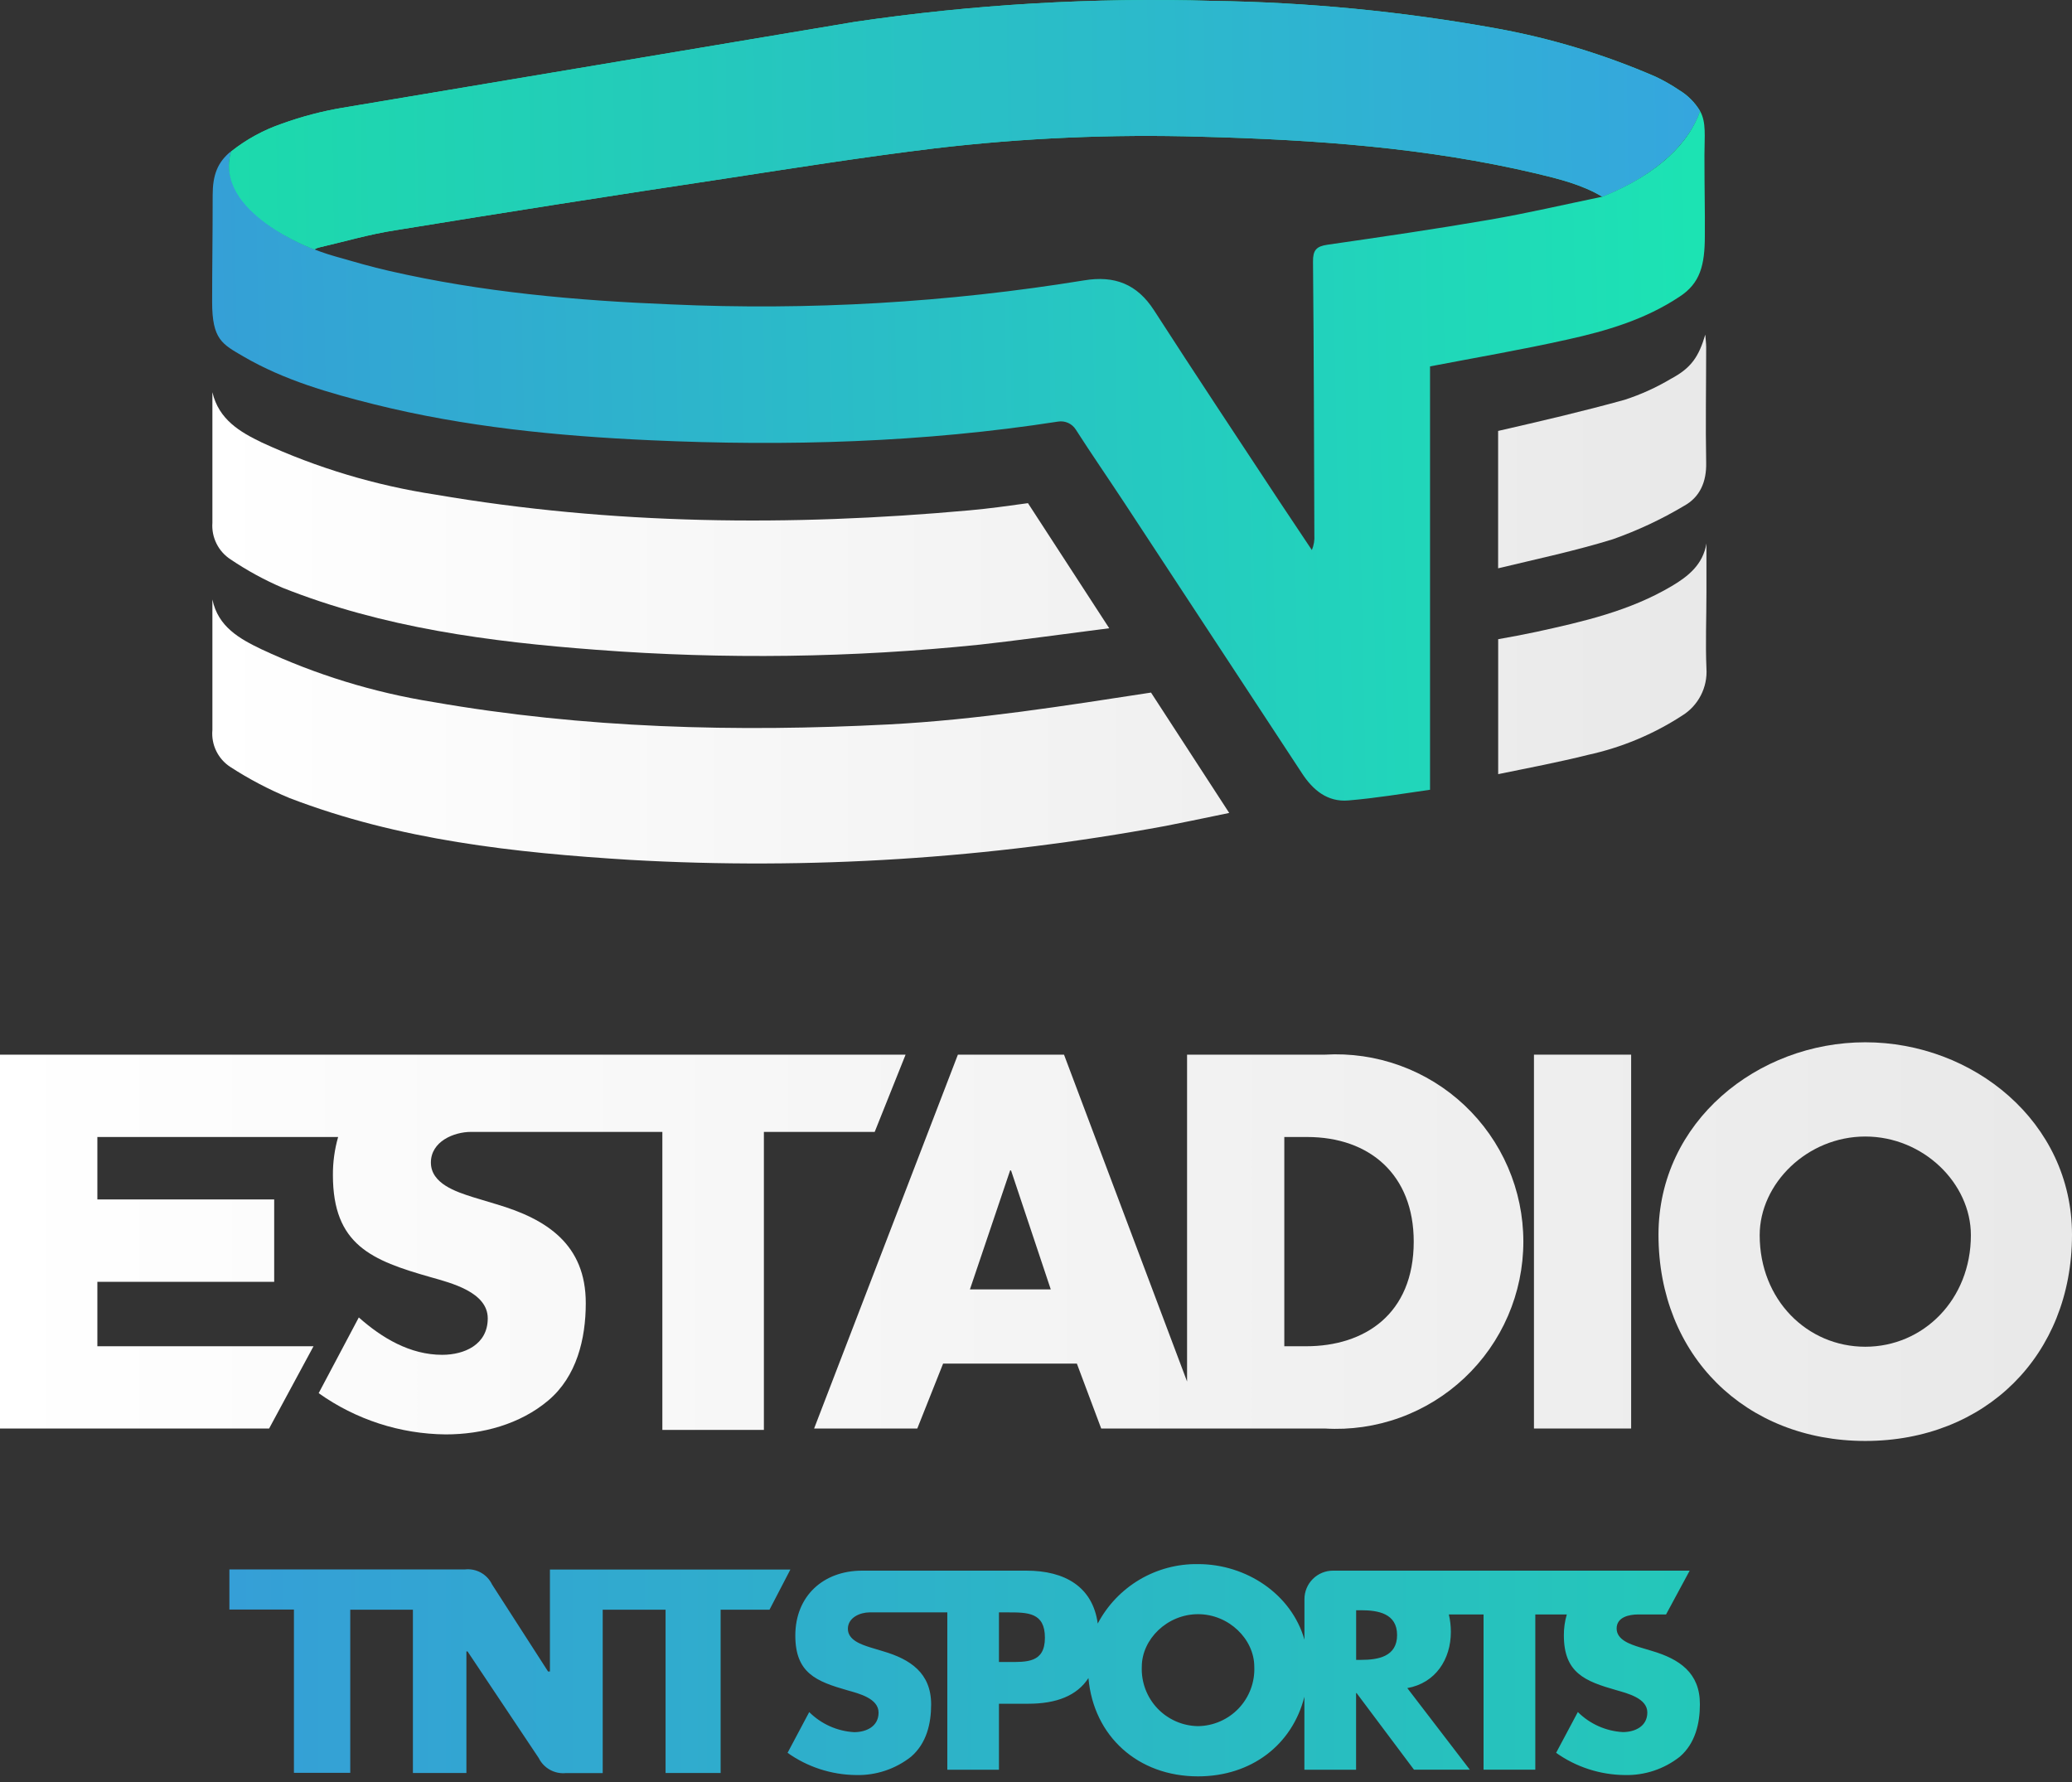 <svg width="100" height="86" viewBox="0 0 100 86" fill="none" xmlns="http://www.w3.org/2000/svg">
<rect x="0" y="0" width="100" height="86" fill="#333333" stroke="none"/>
<path d="M42.912 34.96C35.537 35.341 28.191 35.151 20.899 33.879C18.032 33.42 15.243 32.563 12.614 31.332C11.568 30.829 10.525 30.254 10.251 28.931C10.251 31.029 10.251 33.127 10.251 35.231C10.219 35.579 10.283 35.928 10.436 36.242C10.588 36.556 10.823 36.823 11.116 37.013C12.02 37.6 12.976 38.102 13.973 38.514C19.269 40.55 24.84 41.154 30.434 41.499C39.075 41.989 47.745 41.438 56.255 39.86C56.552 39.808 58.295 39.447 59.325 39.233L55.551 33.424C51.346 34.069 47.16 34.737 42.912 34.96Z" fill="url(#paint0_linear)"/>
<path d="M46.769 24.631C38.148 25.409 29.549 25.332 20.999 23.867C18.108 23.425 15.293 22.579 12.636 21.355C11.584 20.849 10.558 20.248 10.251 18.928C10.251 21.026 10.251 23.124 10.251 25.229C10.225 25.576 10.294 25.924 10.45 26.236C10.605 26.548 10.842 26.812 11.135 27.001C11.922 27.532 12.758 27.988 13.63 28.363C18.494 30.299 23.636 30.974 28.8 31.361C34.959 31.829 41.148 31.745 47.292 31.11C48.631 30.968 51.73 30.554 53.534 30.319L49.612 24.283C48.654 24.415 47.711 24.548 46.769 24.631Z" fill="url(#paint1_linear)"/>
<path d="M82.357 32.252C82.306 31.042 82.357 29.825 82.357 28.614V26.229C82.186 27.249 81.479 27.814 80.682 28.285C78.658 29.486 76.399 30.002 74.136 30.496C73.53 30.625 72.92 30.738 72.306 30.848V37.361C73.755 37.065 75.211 36.787 76.647 36.429C78.255 36.078 79.785 35.441 81.166 34.547C81.556 34.31 81.873 33.971 82.083 33.566C82.293 33.162 82.388 32.707 82.357 32.252Z" fill="url(#paint2_linear)"/>
<path d="M77.835 26.026C79.034 25.603 80.188 25.063 81.279 24.412C82.047 23.989 82.364 23.25 82.344 22.333C82.309 20.474 82.344 18.612 82.344 16.75C82.344 16.585 82.322 16.427 82.302 16.149C81.98 17.234 81.615 17.763 80.64 18.283C79.935 18.703 79.185 19.043 78.403 19.296C76.386 19.855 74.346 20.329 72.303 20.797V27.427C74.227 26.965 76.057 26.575 77.835 26.026Z" fill="url(#paint3_linear)"/>
<path d="M82.261 7.483C82.261 6.573 82.358 5.908 82.048 5.356C81.544 6.837 80.111 8.37 77.329 9.494C75.515 9.868 73.714 10.291 71.89 10.604C69.289 11.053 66.674 11.434 64.063 11.811C63.527 11.889 63.363 12.076 63.369 12.628C63.411 17.024 63.417 21.423 63.434 25.819C63.451 26.067 63.41 26.316 63.314 26.546C62.795 25.768 62.272 24.99 61.755 24.209C59.731 21.136 57.695 18.076 55.7 14.981C54.88 13.706 53.789 13.286 52.321 13.531C45.731 14.603 39.049 14.991 32.38 14.69C27.81 14.506 23.262 14.1 18.792 13.076C17.923 12.88 17.068 12.628 16.209 12.383C15.235 12.111 14.303 11.702 13.443 11.169C12.107 10.33 10.655 8.987 11.158 7.296C10.49 7.825 10.264 8.467 10.264 9.41C10.264 11.492 10.238 12.857 10.238 14.574C10.238 16.395 10.729 16.608 11.755 17.208C13.724 18.354 15.893 18.97 18.072 19.516C22.439 20.603 26.896 21.042 31.383 21.246C37.974 21.546 44.545 21.359 51.072 20.345C51.234 20.32 51.401 20.342 51.551 20.41C51.701 20.477 51.828 20.587 51.917 20.726C52.676 21.911 53.476 23.066 54.248 24.241C57.114 28.598 59.977 32.958 62.837 37.319C63.369 38.136 64.073 38.714 65.073 38.63C66.364 38.523 67.675 38.307 69.017 38.114V17.682C71.277 17.25 73.456 16.875 75.628 16.391C77.532 15.972 79.398 15.423 81.057 14.319C82.051 13.674 82.28 12.809 82.28 11.375C82.29 10.052 82.261 9.336 82.261 7.483Z" fill="url(#paint4_linear)"/>
<path d="M13.617 5.966C12.728 6.269 11.897 6.722 11.161 7.305C10.283 10.252 15.176 12.037 15.176 12.037C15.24 11.995 15.309 11.965 15.383 11.947C16.616 11.663 17.839 11.301 19.088 11.111C24.364 10.25 29.645 9.423 34.93 8.629C38.319 8.109 41.708 7.573 45.11 7.16C49.37 6.658 53.662 6.471 57.95 6.598C63.408 6.74 68.84 7.118 74.162 8.377C75.227 8.632 76.367 8.913 77.329 9.494C80.043 8.406 81.544 6.837 82.047 5.356C81.799 4.943 81.453 4.597 81.04 4.349C80.68 4.105 80.301 3.89 79.907 3.703C77.446 2.634 74.869 1.852 72.229 1.373C67.709 0.554 63.13 0.109 58.537 0.043C52.754 -0.128 46.967 0.211 41.243 1.057L16.532 5.201C15.54 5.368 14.564 5.624 13.617 5.966Z" fill="url(#paint5_linear)"/>
<path d="M13.617 5.966C12.728 6.269 11.897 6.722 11.161 7.305C10.283 10.252 15.176 12.037 15.176 12.037C15.24 11.995 15.309 11.965 15.383 11.947C16.616 11.663 17.839 11.301 19.088 11.111C24.364 10.25 29.645 9.423 34.93 8.629C38.319 8.109 41.708 7.573 45.11 7.16C49.37 6.658 53.662 6.471 57.95 6.598C63.408 6.74 68.84 7.118 74.162 8.377C75.227 8.632 76.367 8.913 77.329 9.494C80.043 8.406 81.544 6.837 82.047 5.356C81.799 4.943 81.453 4.597 81.04 4.349C80.68 4.105 80.301 3.89 79.907 3.703C77.446 2.634 74.869 1.852 72.229 1.373C67.709 0.554 63.13 0.109 58.537 0.043C52.754 -0.128 46.967 0.211 41.243 1.057L16.532 5.201C15.54 5.368 14.564 5.624 13.617 5.966Z" fill="url(#paint6_linear)"/>
<path d="M79.731 79.676L79.108 79.489C78.685 79.354 78.023 79.141 78.023 78.592C78.023 78.043 78.62 77.914 79.069 77.914H80.408L81.548 75.8H64.331C63.967 75.8 63.617 75.945 63.359 76.203C63.101 76.46 62.956 76.81 62.956 77.175V79.131C62.33 76.933 60.151 75.484 57.821 75.484C56.828 75.469 55.85 75.729 54.995 76.235C54.141 76.742 53.443 77.475 52.98 78.353C52.737 76.581 51.398 75.8 49.535 75.8H41.612C39.733 75.8 38.384 77.026 38.384 78.931C38.384 80.745 39.391 81.145 40.921 81.581C41.444 81.729 42.402 81.965 42.402 82.649C42.402 83.333 41.792 83.595 41.221 83.595C40.405 83.547 39.635 83.203 39.055 82.626L38.01 84.592C38.974 85.277 40.125 85.651 41.308 85.664C42.272 85.69 43.214 85.377 43.971 84.779C44.717 84.134 44.939 83.188 44.939 82.255C44.939 80.738 43.932 80.077 42.625 79.692L42.005 79.505C41.583 79.37 40.921 79.157 40.921 78.608C40.921 78.059 41.518 77.814 41.967 77.814H45.72V85.409H48.212V82.223H49.626C50.991 82.223 51.982 81.832 52.531 80.984C52.779 83.795 54.922 85.728 57.818 85.728C60.4 85.728 62.369 84.198 62.953 81.887V85.409H65.448V81.71H65.474L68.243 85.406H70.938L67.92 81.468C69.282 81.226 70.022 80.08 70.022 78.757C70.022 78.473 69.99 78.19 69.925 77.914H71.6V85.406H74.098V77.914H75.618C75.522 78.24 75.474 78.578 75.476 78.918C75.476 80.735 76.487 81.135 78.02 81.571C78.543 81.723 79.504 81.958 79.504 82.643C79.504 83.327 78.891 83.591 78.32 83.591C77.503 83.545 76.731 83.2 76.151 82.623L75.102 84.592C76.069 85.278 77.222 85.652 78.407 85.664C79.372 85.69 80.315 85.377 81.073 84.779C81.822 84.134 82.041 83.165 82.041 82.249C82.048 80.725 81.041 80.064 79.731 79.676ZM48.635 80.209H48.212V77.814H48.632C49.6 77.814 50.43 77.814 50.43 79.037C50.43 80.261 49.542 80.209 48.635 80.209ZM57.821 83.304C57.453 83.299 57.09 83.221 56.753 83.073C56.416 82.925 56.111 82.712 55.858 82.445C55.605 82.177 55.408 81.862 55.279 81.517C55.15 81.173 55.091 80.806 55.106 80.438C55.106 79.112 56.33 77.901 57.821 77.901C59.312 77.901 60.535 79.112 60.535 80.438C60.551 80.806 60.492 81.173 60.363 81.517C60.234 81.862 60.037 82.177 59.784 82.445C59.531 82.712 59.226 82.925 58.889 83.073C58.552 83.221 58.189 83.299 57.821 83.304ZM65.693 80.106H65.451V77.711H65.693C66.51 77.711 67.427 77.866 67.427 78.908C67.427 79.951 66.51 80.106 65.693 80.106Z" fill="url(#paint7_linear)"/>
<path d="M26.541 75.748V80.667H26.451L23.75 76.471C23.634 76.228 23.445 76.027 23.21 75.896C22.974 75.765 22.704 75.711 22.436 75.742H11.071V77.678H14.186V85.557H16.904V77.685H19.928V85.564H22.51V79.699H22.565L25.999 84.841C26.118 85.082 26.307 85.281 26.542 85.411C26.777 85.541 27.046 85.597 27.313 85.57H29.088V77.685H32.122V85.564H34.779V77.685H37.138L38.145 75.748H26.541Z" fill="url(#paint8_linear)"/>
<path d="M44.271 68.941L45.517 65.807H51.972L53.147 68.941H63.944C65.174 69.015 66.406 68.836 67.564 68.416C68.723 67.996 69.783 67.343 70.68 66.498C71.577 65.653 72.292 64.634 72.78 63.503C73.269 62.371 73.521 61.152 73.521 59.92C73.521 58.687 73.269 57.468 72.78 56.337C72.292 55.206 71.577 54.186 70.68 53.341C69.783 52.496 68.723 51.844 67.564 51.424C66.406 51.004 65.174 50.825 63.944 50.898H57.291V66.672L51.352 50.898H46.23L39.291 68.941H44.271ZM61.984 54.872H63.085C66.1 54.872 68.23 56.692 68.23 59.92C68.23 63.438 65.838 64.971 63.037 64.971H61.984V54.872ZM48.751 56.486H48.796L50.713 62.227H46.811L48.751 56.486Z" fill="url(#paint9_linear)"/>
<path d="M78.723 50.898H74.033V68.941H78.723V50.898Z" fill="url(#paint10_linear)"/>
<path d="M90.023 50.301C84.83 50.301 80.043 54.129 80.043 59.587C80.043 65.423 84.239 69.541 90.023 69.541C95.807 69.541 100 65.423 100 59.587C100 54.129 95.213 50.301 90.023 50.301ZM90.023 64.994C87.222 64.994 84.927 62.734 84.927 59.61C84.927 57.121 87.222 54.849 90.023 54.849C92.825 54.849 95.12 57.108 95.12 59.61C95.12 62.721 92.822 64.994 90.023 64.994Z" fill="url(#paint11_linear)"/>
<path d="M15.131 64.971H4.699V61.86H13.233V57.886H4.699V54.872H16.319C16.148 55.469 16.064 56.087 16.067 56.708C16.067 60.084 17.939 60.827 20.786 61.637C21.755 61.914 23.54 62.353 23.54 63.625C23.54 64.897 22.407 65.384 21.341 65.384C19.792 65.384 18.436 64.574 17.317 63.58L15.38 67.234C17.172 68.51 19.313 69.205 21.512 69.225C23.272 69.225 25.102 68.738 26.467 67.582C27.832 66.427 28.271 64.619 28.271 62.886C28.271 60.062 26.396 58.835 23.965 58.119L22.81 57.77C22.023 57.518 20.796 57.125 20.796 56.105C20.796 55.085 21.906 54.626 22.733 54.626H31.967V69.009H36.867V54.626H42.215L43.706 50.898H22.087C21.99 50.898 21.897 50.898 21.8 50.898H0V68.941H12.988L15.131 64.971Z" fill="url(#paint12_linear)"/>
<defs>
<linearGradient id="paint0_linear" x1="10.241" y1="42.38" x2="149.033" y2="42.38" gradientUnits="userSpaceOnUse">
<stop stop-color="white"/>
<stop offset="1" stop-color="#D4D4D4"/>
</linearGradient>
<linearGradient id="paint1_linear" x1="10.241" y1="42.38" x2="149.033" y2="42.38" gradientUnits="userSpaceOnUse">
<stop stop-color="white"/>
<stop offset="1" stop-color="#D4D4D4"/>
</linearGradient>
<linearGradient id="paint2_linear" x1="10.241" y1="42.38" x2="149.033" y2="42.38" gradientUnits="userSpaceOnUse">
<stop stop-color="white"/>
<stop offset="1" stop-color="#D4D4D4"/>
</linearGradient>
<linearGradient id="paint3_linear" x1="10.241" y1="42.38" x2="149.033" y2="42.38" gradientUnits="userSpaceOnUse">
<stop stop-color="white"/>
<stop offset="1" stop-color="#D4D4D4"/>
</linearGradient>
<linearGradient id="paint4_linear" x1="10" y1="23.5" x2="82" y2="22" gradientUnits="userSpaceOnUse">
<stop stop-color="#359FD7"/>
<stop offset="1" stop-color="#1CE3B3"/>
</linearGradient>
<linearGradient id="paint5_linear" x1="103727" y1="5049.09" x2="101084" y2="10584.9" gradientUnits="userSpaceOnUse">
<stop stop-color="#35A6DE"/>
<stop offset="1" stop-color="#1CE3B3"/>
</linearGradient>
<linearGradient id="paint6_linear" x1="10" y1="11" x2="82" y2="10" gradientUnits="userSpaceOnUse">
<stop stop-color="#1CDBAB"/>
<stop offset="1" stop-color="#35A6DE"/>
</linearGradient>
<linearGradient id="paint7_linear" x1="11" y1="86" x2="116" y2="86" gradientUnits="userSpaceOnUse">
<stop stop-color="#359FD7"/>
<stop offset="1" stop-color="#1CDBAB"/>
</linearGradient>
<linearGradient id="paint8_linear" x1="11" y1="86" x2="116" y2="86" gradientUnits="userSpaceOnUse">
<stop stop-color="#359FD7"/>
<stop offset="1" stop-color="#1CDBAB"/>
</linearGradient>
<linearGradient id="paint9_linear" x1="-0.003" y1="70.075" x2="192.444" y2="70.075" gradientUnits="userSpaceOnUse">
<stop stop-color="white"/>
<stop offset="1" stop-color="#D4D4D4"/>
</linearGradient>
<linearGradient id="paint10_linear" x1="-0.003" y1="70.075" x2="192.444" y2="70.075" gradientUnits="userSpaceOnUse">
<stop stop-color="white"/>
<stop offset="1" stop-color="#D4D4D4"/>
</linearGradient>
<linearGradient id="paint11_linear" x1="-0.003" y1="70.075" x2="192.444" y2="70.075" gradientUnits="userSpaceOnUse">
<stop stop-color="white"/>
<stop offset="1" stop-color="#D4D4D4"/>
</linearGradient>
<linearGradient id="paint12_linear" x1="-0.003" y1="70.075" x2="192.444" y2="70.075" gradientUnits="userSpaceOnUse">
<stop stop-color="white"/>
<stop offset="1" stop-color="#D4D4D4"/>
</linearGradient>
</defs>
</svg>
